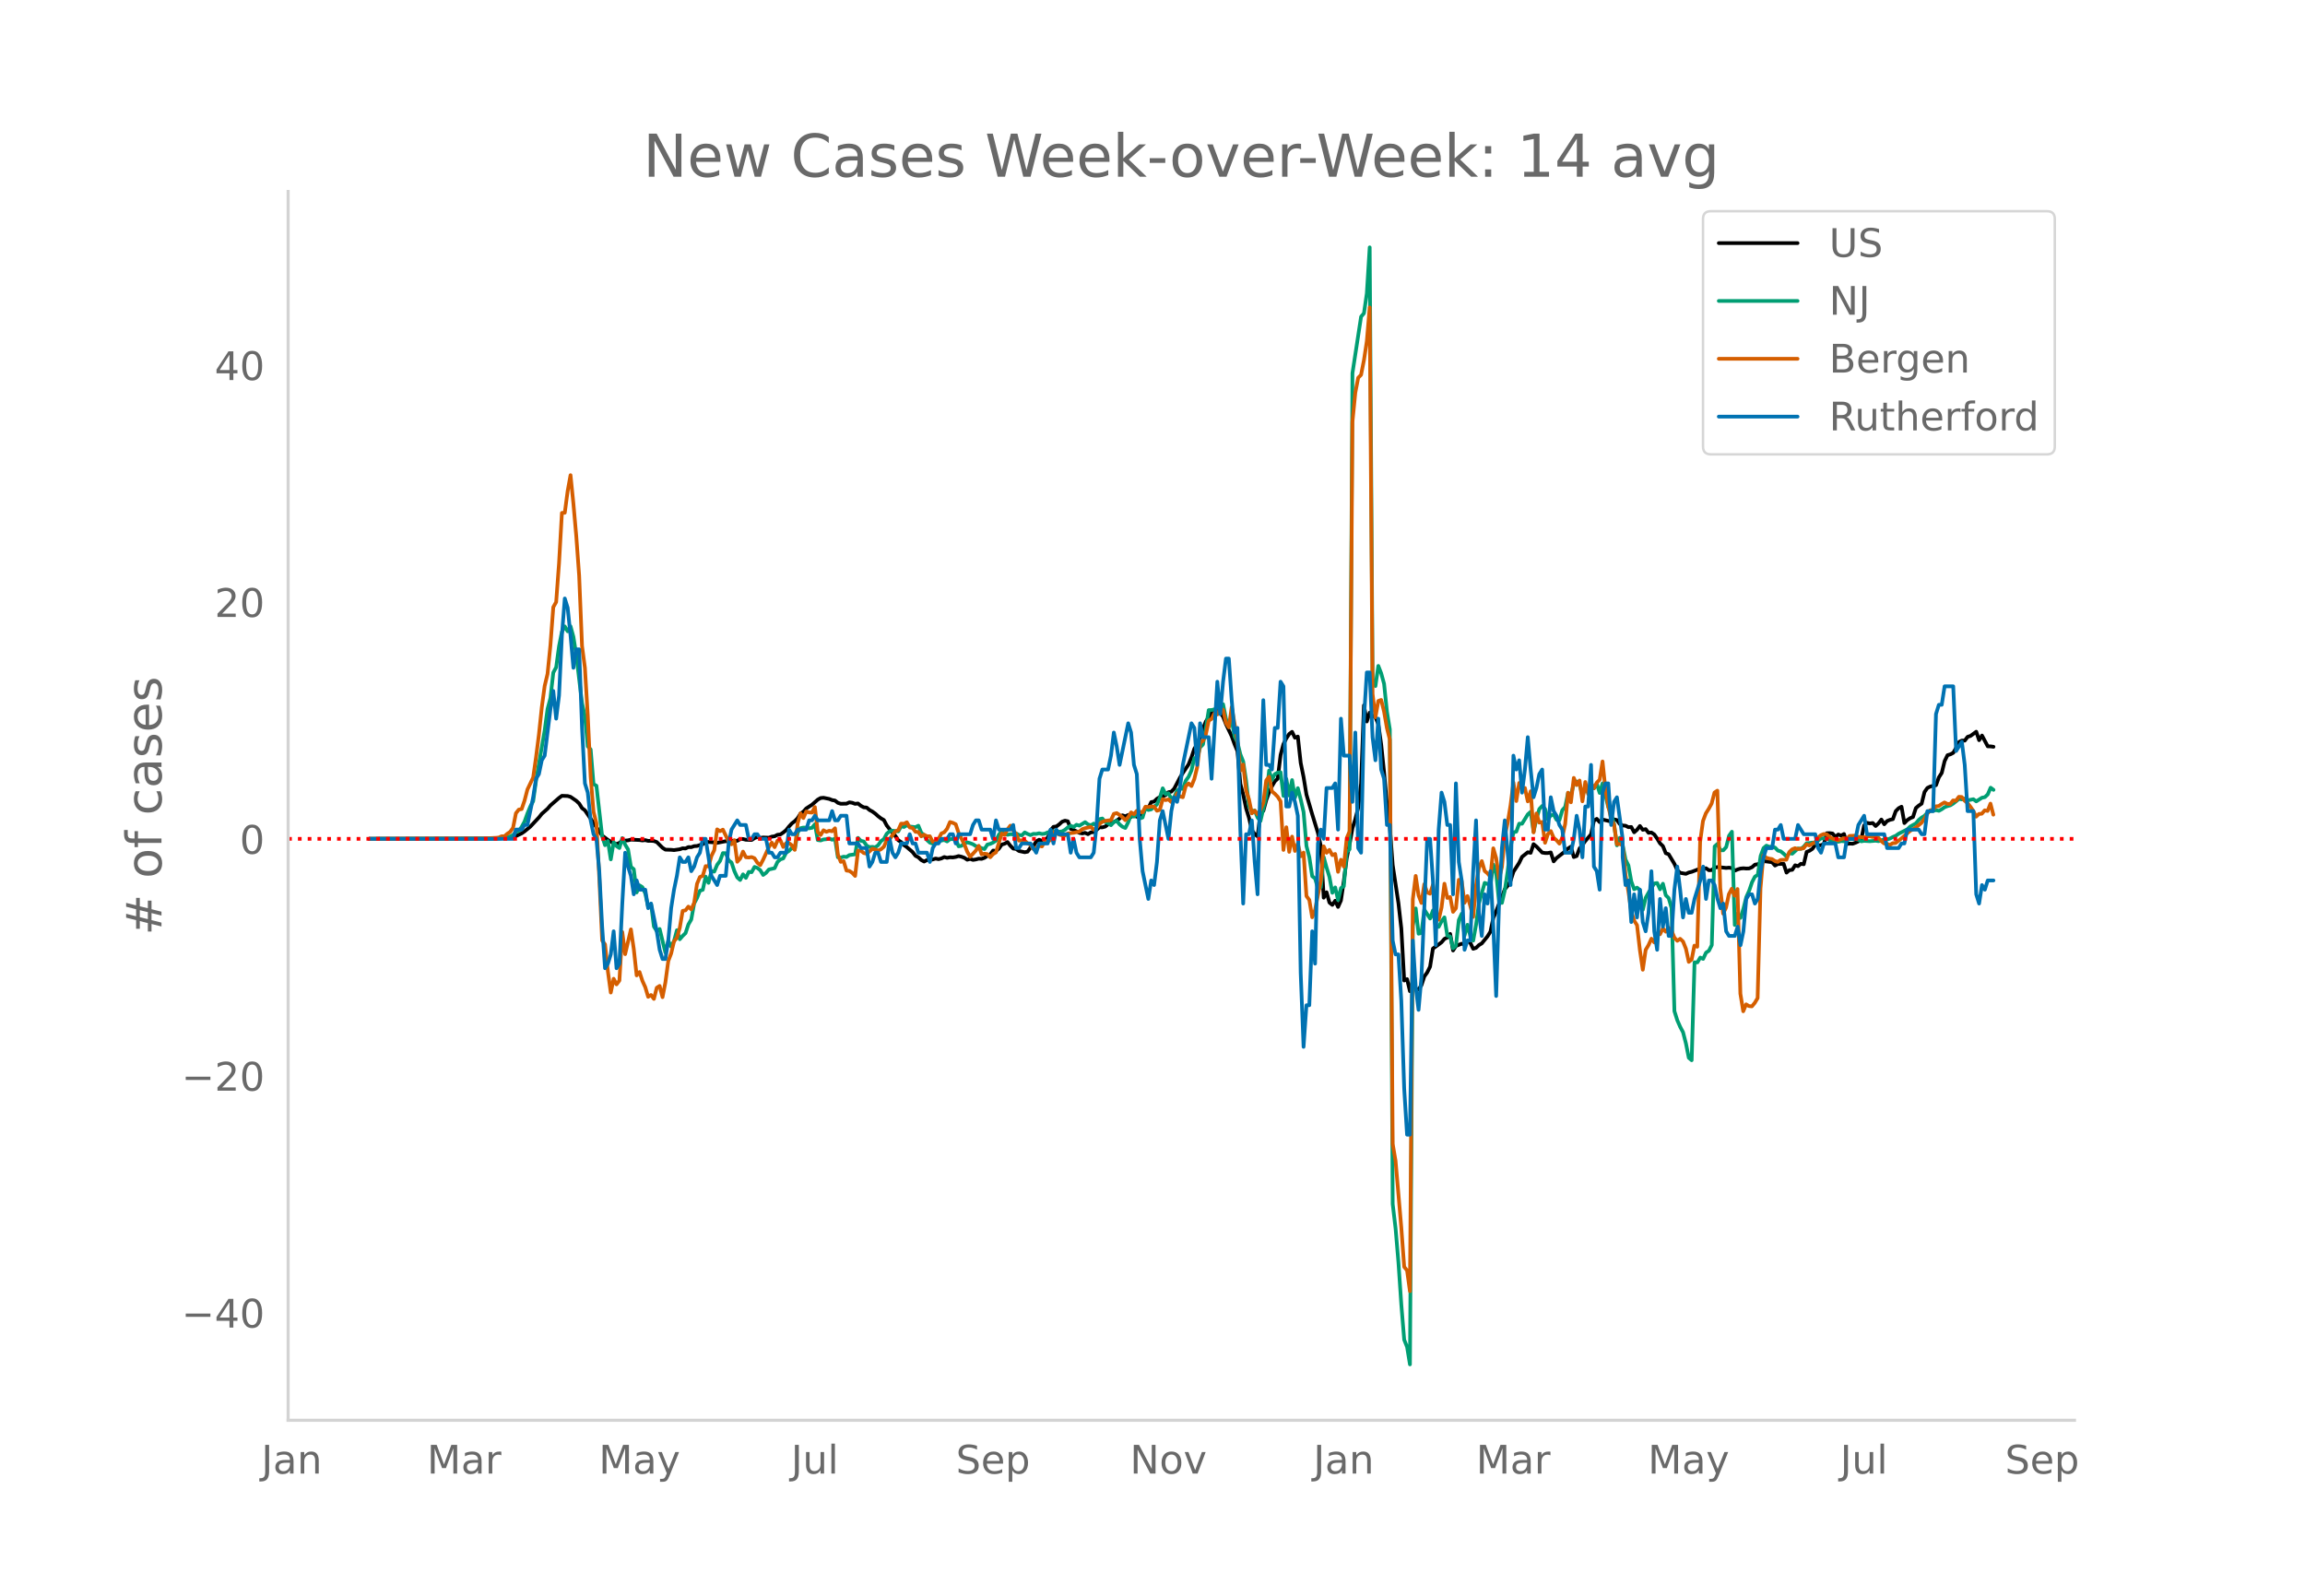 <svg height="864" viewBox="0 0 936 648" width="1248" xmlns="http://www.w3.org/2000/svg" xmlns:xlink="http://www.w3.org/1999/xlink"><defs><style>*{stroke-linecap:butt;stroke-linejoin:round}</style></defs><g id="figure_1"><path d="M0 648h936V0H0z" style="fill:#fff" id="patch_1"/><g id="axes_1"><path d="M117 576.72h725.4V77.76H117z" style="fill:none" id="patch_2"/><path clip-path="url(#pc6a337b467)" d="m149.973 340.626 50.188-.113 5.836-.276 1.167-.116 1.168-.228 1.167-.374 2.334-1.121 1.167-.81 2.335-1.898 3.501-3.75 1.167-1.465 2.335-2.065 1.167-1.355 3.501-3.046 1.168-.857 2.334.086 1.167.335 2.334 1.599 1.168 1.105 1.167 1.876 1.167.885 7.003 10.268 2.334 1.75 2.335 1.372 1.167.295 1.167-.427 1.167-.983 1.167.014 1.168-.1 1.167-.291 3.501.17 1.167.17 1.168-.128 1.167.3 1.167-.025 1.167.089 1.167.423 2.335 2.32 1.167.756 2.334.073 1.167.113 2.335-.341 1.167-.39 1.167.074 1.167-.57 1.167.04 1.168-.416 1.167-.068 2.334-.743 1.167-.716 1.168-.169 2.334.172 1.167.178 3.502-.67 1.167.147 1.167-.337 2.334.037 1.167-.69 1.168-.054 1.167.317 2.334.091 1.167-.752 1.168-.504 1.167.415 1.167-.176 2.334.102 1.167-.438 1.168-.164 1.167-.602 1.167-.123 1.167-.793 1.167-.97 1.167-1.47 1.168-1.272 1.167-.887 1.167-1.207 1.167-1.874 1.167-.78 1.168-1.32 2.334-1.505 2.334-2.063 1.167-.658 1.168-.106 2.334.473 1.167.469 1.167.194 1.167.92 1.168.378 2.334-.037 1.167-.546 1.167.19 1.168.428 1.167-.147 1.167.934 1.167.626 1.167.083 1.167.994 1.168.63 1.167.846 1.167 1.048 1.167.887 1.167.668 1.167 2.209 2.335 2.997 1.167 1.24 1.167 1.764 1.167.747 1.167 1.222 1.168.826 2.334 2.016 1.167 1.514 1.167.602 1.168 1.102 1.167.62 1.167-.602 1.167-.041 1.167-.207 1.167-.367 1.168.25 1.167-.288 1.167-.57 1.167.305 1.167-.214 1.167.058 1.168-.188 1.167-.356 1.167.264 1.167.432 1.167.784 1.168-.334 1.167.404 1.167-.184 1.167-.318 1.167.083 1.167-.427 1.168-.78 1.167-.6 1.167-1.568 1.167.168 1.167-.923 1.167-1.673 1.168-.352 1.167-.667 1.167 1.487 1.167 1.157 1.167.149 1.168.829 2.334.502 1.167-.235 1.167-1.637 1.167-.566 1.168-1.97 1.167-.676 1.167.441 1.167-.53 1.167-.674 1.167-3.076 1.168-1.39 1.167-.146 1.167-.861 1.167-1.07 1.167-.423 1.168.251 1.167 3.069 1.167.415 2.334 1.2 1.167.243 1.168-.249 1.167.55 1.167-.732 1.167-.104 1.167-.908 1.167-1.054 1.168.032 1.167-.312 1.167-.919 1.167-.334 2.335-1.21 1.167-.811 1.167-1.31 1.167.417 1.167-.559 1.167.799 1.168-.737 1.167.689 1.167.02 1.167-.99 1.167-2.298 1.167-.22 1.168-2.47 1.167-.237 1.167-1.132 1.167-.687 1.167-.321 1.168-.473 1.167-1.191 1.167-.204 1.167-1.238 2.334-4.47 1.168-1.898 2.334-3.484 1.167-2.852 1.167-3.511 1.167-1.796 1.168-2.801 1.167-3.57 1.167-2.875 2.334-3.563 2.335-.74 1.167.715 1.167 1.632 1.167 3.017 2.335 4.92 1.167 3.255 1.167 2.773 1.167 13.274 1.167 4.364 1.167 5.613 1.168 3.815 1.167 5.033 1.167 1.623 1.167.924 1.167-9.514 1.168-.855 1.167-4.333 1.167-3.16 1.167-2.492 1.167-2.016 1.167-1.071 1.168-9.63 1.167-4.414 1.167-2.339 1.167-1.776 1.167-.872 1.167 2.4 1.168-.474 1.167 10.704 1.167 5.742 1.167 7.11 2.335 7.99 2.334 7.6 1.167 5.41 1.167 20.873 1.167-2.212 1.168 4.2 1.167.928 1.167-1.67 1.167 2.504 1.167-2.62 1.167-7.917 1.168-9.25 1.167-5.653 1.167-6.51 1.167-3.715 1.167-4.614 1.168-9.788 1.167-31.798 1.167 6.557 1.167-3.594 1.167 1.361 1.167.464 1.168 2.913 1.167 8.198 1.167 11.226 1.167 13.029 1.167 9.2 1.167 15.491 2.335 15.479 1.167 10.294 1.167 21.125 1.167-.567 1.168 4.913 1.167-4.287 1.167 3.272 1.167.323 1.167-1.728 1.167-3.556 1.168-1.634 1.167-2.336 1.167-7.376 2.334-1.664 1.167-.89 1.168-1.379 1.167-.568 1.167-1.455 1.167 6.732 1.167-1.825 2.335-.924 1.167.306 1.167-1.446 1.167.797 1.167 2.406 1.168-.37 1.167-1.127 1.167-.7 2.334-2.87 1.167-1.875 1.168-5.555 1.167-2.746 1.167-3.061 1.167-2.73 1.167-3.16 1.167-1.386 1.168-2.013 1.167-3.657 2.334-3.644 1.167-2.434 2.335-1.867 1.167.235 1.167-3.52 1.167.955 2.335 2.453 1.167.192 1.167-.002 1.167-.23 1.167 3.62 1.167-1.351 3.502-2.73 1.167-1.147 1.167-.737 1.168 4.214 1.167-.414 1.167-3.076 1.167-1.418 1.167-1.612 2.335-2.69 1.167-5.587 1.167-.717 1.167 1.33 1.167-1.047 3.502.806 1.167-.87 1.167.26 1.167 1.655 1.168.564 1.167.092 1.167.592 1.167-.087 1.167 2.165 1.167-1.032 1.168-1.531 1.167 1.553 1.167-.28 1.167 1.498 1.167-.116 1.167.788 1.168 1.678 1.167 1.927 1.167 1.122 1.167 2.885 1.167.422 2.335 3.896 1.167 2.564 1.167 1.082 2.334.412 1.168-.542 1.167-.274 3.501-1.341 1.167.255 1.168-.371 1.167.804 1.167-.053 1.167-.998 1.167-.234 2.335.226 1.167.13 1.167-.114 1.167.174 1.167 1.042 1.168-.497 1.167-.357 1.167-.111 1.167.099 1.167-.038 1.167-.496 1.168-1.027 1.167-.198 1.167-.4 1.167-.773 1.167.05 2.335.337 1.167 1.338 1.167-.619 2.334-.074 1.168 3.565 1.167-1.008 1.167-.133 1.167-1.834 1.167.351 1.167-.964 1.168.188 1.167-5.004 1.167-.48 1.167-.769 1.167-1.653 1.168.214 1.167-.029 1.167-.488 1.167-4.385 1.167-.043 1.167.15 1.168 1.384 1.167-.97 1.167.437 1.167-.646 1.167 4.036 1.167-.144 1.168.063 1.167-.422 1.167-.553 1.167-.858 1.167-5.64 1.168-1.004 1.167.22 1.167-.164 1.167 1.223 1.167-1.095 1.167-1.53 1.168 1.908 1.167-1.322 1.167-.477 1.167-.272 1.167-3.254 1.167-1.179 1.168-.618 1.167 6.644 1.167-1.195 1.167-.783 1.167-.487 1.168-3.638 1.167-.999 1.167-.782 1.167-4.716 1.167-1.669 1.167-.563 2.335-.554 1.167-3.18 1.167-1.813 1.167-4.798 1.167-2.379 1.168-.358 1.167-.61 1.167-2.035 1.167-2.352 1.167-.6 1.168.035 1.167-1.553 1.167-.354 2.334-1.712 1.167 3.434 1.168-1.884 2.334 4.377 1.167.027 1.167.163h0" style="fill:none;stroke:#000;stroke-linecap:round;stroke-width:1.5" id="line2d_1"/><path clip-path="url(#pc6a337b467)" d="m149.973 340.624 51.355-.104 3.502-.251 2.334-.623 1.168-.58 1.167-1.165 1.167-.533 1.167-1.605 1.167-2.14 1.167-3.275 1.168-2.843 1.167-2.17 1.167-8.358 3.501-20.368 1.168-8.69 1.167-4.414 1.167-10.37 1.167-2.161 1.167-8.571 1.168-5.86 1.167-2.181 1.167 2 1.167-2.04 1.167 4.279 1.167 7.391 2.335 19.56 1.167 5.283 1.167 12.264 1.167 1.219 1.167 14.105 1.168.635 2.334 20.526 1.167 3.624 1.167-1.686 1.168 7.445 1.167-7 1.167 1.616 1.167.77 1.167-4.023 1.167 2.646 1.168 1.95 1.167 7.066 1.167.986 1.167 9.41 1.167-2.87 1.167.735 1.168 2.592 1.167 5.4 1.167-1.22 1.167 9.218 1.167 1.856 1.168-.866 2.334 9.607 1.167-4.807 1.167 2.37 1.167-2.281 1.168-4.39 1.167 3.67 1.167-1.365 1.167-1.106 1.167-3.547 1.167-2.011 1.168-6.498 1.167-2.212 1.167-2.96 1.167-.374 1.167-5.357 1.168 2.533 1.167-4.734 1.167.162 1.167-2.765 1.167-1.547 1.167-3.195 1.168.043 1.167 2.927 1.167.855 1.167 3.52 1.167 2.53 1.167 1.04 1.168-2.29 1.167 1.435 1.167-2.425 1.167.1 1.167-2.123 1.168.41 1.167.928 1.167 1.915 1.167-.843 1.167-1.37 2.335-.53 1.167-2.548 1.167-1.021 1.167-.402 1.167-2.313 1.167-.74 1.168-1.252 1.167.564 1.167-6.753 1.167-1.767 1.167-.26 1.168.016 1.167.279 1.167-.202 1.167-1.454 1.167 6.428 1.167.167 1.168-.406 1.167-.109 1.167-.263 1.167.48 1.167-.426 1.167 7.554 1.168.105 1.167-.345 1.167.12 1.167-.766 2.335-.328 1.167-6.653 1.167 1.184 1.167.27 1.167 1.664 1.167.63 1.168-.108 1.167.178 1.167-.844 1.167-1.686 1.167-.812 1.167-2.19 1.168-.982 1.167-.247 2.334.298 1.167-2.089 1.167.294 1.168-.72 1.167.546 2.334.244 1.167-.585 1.168 2.855 1.167.97 1.167 1.985 1.167 1.064 1.167.394 1.167-.089 1.168-1.238 1.167.085 1.167-.208 1.167.568 1.167-.924 1.167-.054 1.168.15 1.167 2.808 1.167-.193 1.167-.975 1.167-.433 1.168.314 1.167.452 1.167.762 1.167.29 1.167.55 1.167.347 1.168-1.833 1.167-.27 1.167-.546 1.167-.781 1.167-2.425 1.167-1.435 1.168 1.063 1.167.445 1.167-.27 1.167.092 1.167-.402 1.168.623 1.167.166 1.167-1.176 1.167.607 1.167.472 1.167-.506 1.168.042 1.167-.286 1.167.302 1.167-.14 1.167-.526 1.167-.29 1.168-.166 1.167.012 1.167.197 1.167-.14 1.167-.638 1.168-1.001 1.167-.639 1.167.5 1.167-.925 1.167.367 2.335-1.407 1.167.881 1.167.41 1.167-.707 1.167.839 1.167-2.665 1.168-.248 1.167 1.44 1.167.463 1.167.809 1.167-1.273 1.168-.503 1.167 1.459 1.167.955 1.167.491 1.167-2.305 1.167-2.982 1.168.669 1.167-1.122 1.167 1.907 1.167-.425 1.167-4.092 1.167 1.048 1.168-.255 1.167-1.16 1.167-.813 1.167-2.765 1.167-3.814 1.168 2.382 1.167-.348 1.167 2.209 1.167-.685 1.167-2.638 1.167-.854 1.168.193 1.167-3.342 1.167-1.609 1.167-2.576 1.167-5.005 1.167.07 1.168-4.417 1.167-1.18 1.167-6.563 1.167-7.391 1.167-.035 1.168-.279 1.167-.835 1.167-1.075 1.167-.17 1.167 5.89 1.167 3.249 1.168-2.6 1.167 6.591 1.167 2.387 1.167 4.792 1.167 2.967 1.167 7.805 1.168 10.265 1.167 2.135 1.167-.317 1.167 2.881 1.167 1.431 1.168-5.179 1.167-4.664 1.167-10.68 1.167 3.826 1.167-2.402 1.167-.6 1.168-.139 1.167 9.6 1.167-6.896 1.167 6.757 1.167-6.289 1.167 7.12 1.168-3.844 1.167 4.583 1.167 5.114 1.167 13.811 1.167 4.526 1.168 7.735 1.167.901 1.167 4.07 1.167-.473 1.167-12.288 1.167 4.286 1.168 3.786 1.167 6.429 1.167-2.182 1.167 5.14 1.167-4.861 1.167-.754 1.168-13.774 1.167-1.272 1.167-193.292 3.502-22.936 1.167-1.376 1.167-8.092 1.167-18.685 1.167 175.318 1.167 2.831 1.168-8.188 1.167 3.013 1.167 4.243 1.167 11.31 1.167 7.194 1.167 192.738 1.168 9.925 1.167 13.82 1.167 17.122 1.167 14.253 1.167 2.904 1.168 7.117 1.167-178.091 1.167-7.067 1.167 10.27 1.167-.33 1.167-9.445 2.335 3.62 1.167-3.31 1.167 6.447 1.167.232 1.167-2.27 1.168-1.574 1.167 7.399 1.167.356 1.167 4.811 1.167-1.075 1.168-10.397 1.167-2.587 1.167 8.826 1.167-4.336 1.167 4.564 1.167 1.888 1.168-6.506 1.167-8.656 2.334-8.312 1.167.445 1.167.7 1.168-8.56 1.167 3.49 1.167 11.796 1.167.263 1.167-5.101 1.167-7.775 1.168-9.758 1.167-6.01 1.167-.29 1.167-3.226 1.167.008 2.335-3.795 1.167-1.032 1.167 8.099 1.167-5.075 1.167-4.158 1.168-1.245 1.167 1.18 1.167 4.3 1.167-1.667 1.167-.297 1.167 2.088 1.168.14 1.167-4.023 1.167-1.342 1.167-5.628 1.167.782 1.168-4.502 1.167-.964 1.167 1.16 1.167 4.445 1.167-2.665 1.167 1.5 1.168-1.844 1.167.174 1.167-1.853 1.167 3.733 1.167-3.891 2.335 9.704 1.167 2.444 1.167 4.328 1.167 8.691 1.167-3.052 1.168 2.894 1.167 5.967 1.167 2.333 1.167 6.501 1.167 3.191 1.167-.665 1.168.967 1.167 8.037 1.167-4.865 1.167-2.104 2.334-3.725 1.168-.178 1.167 2.557 1.167-2.275 1.167 4.684 1.167 1.133 1.168 4.027 1.167 41.9 1.167 3.7 1.167 2.654 1.167 2.212 1.167 4.506 1.168 5.868 1.167.998 1.167-39.765 1.167.02 1.167-1.958 1.167.553 1.168-2.54 1.167-.774 1.167-2.305 1.167-40.059 1.167-1.052 1.168 2.626 1.167-.004 1.167-1.288 1.167-4.602 1.167-1.648 1.167 37.873 1.168-4.656 1.167 1.779 1.167-3.729 1.167-4.715 1.167-2.595 1.167-3.446 1.168-2.263 1.167-.723 1.167-7.712 1.167-3.164 1.167-.998 1.168.46 1.167-.058 1.167.39 1.167 1.22 1.167.309 1.167.951 1.168 1.168 1.167-1.435 1.167.267 2.334-2.127 1.167.155 1.168-.882 1.167-1.42 1.167-.054 1.167-.205 1.167.279 1.168-1.103 1.167-.855 1.167-.034 1.167.135 1.167.557 1.167.1 1.168.391 1.167.213 1.167-.286 1.167.104 1.167-.394 1.167-.534 2.335.035 1.167.24 1.167.665 1.167-.194 2.335.143 2.334-.208 1.167.197 2.335-.704 1.167-.02 1.167-.355 1.167-.638 1.167-.476 1.167-.84 3.502-1.775 1.167-1.102 2.335-1.319 1.167-1.408 1.167-.951 1.167-.724 1.167-1.264 1.167-.74 1.168.013 1.167-.31 1.167.282 1.167-.645 1.167-.836 1.167-.44 1.168-.322 1.167-.723 2.334-1.872 1.167.201 1.168-.344 1.167.727 2.334-.457 1.167.875 2.335-1.497 1.167-.22 1.167-1.115 1.167-2.722 1.167.877h0" style="fill:none;stroke:#009e73;stroke-linecap:round;stroke-width:1.5" id="line2d_2"/><path clip-path="url(#pc6a337b467)" d="m149.973 340.624 45.52-.11 5.835-.295 1.168-.11 1.167-.516h1.167l1.167-1.032 1.167-.774 1.168-1.622 1.167-5.933 1.167-1.474 1.167-.221L213 325.11l1.167-4.496 2.335-4.902 1.167-8.18 1.167-9.25 1.167-11.02 1.167-8.696 1.168-4.902 1.167-11.571 1.167-15.552 1.167-2.063 1.167-15.736 1.168-20.453 1.167-.074 1.167-8.807 1.167-6.45 1.167 11.535 1.167 13.23 1.168 16.067 1.167 28.487 1.167 8.881 1.167 19.458 1.167 24.765 1.167 14.225 1.168 4.643 1.167 22.074 1.167 25.612 1.167 1.548 1.167 10.982 1.168 8.587 1.167-5.602 1.167 2.285 1.167-1.548 1.167-19.716 1.167 8.992 2.335-10.06 1.167 7.96 1.167 10.724 1.167-1.364 1.167 3.575 1.168 2.58 1.167 3.906 1.167-.737 1.167 1.584 1.167-4.532 1.168-.738 1.167 4.57 1.167-6.007 1.167-8.66 1.167-3.059 1.167-4.938 1.168-1.474 1.167-4.017 1.167-6.891 1.167-.221 1.167-1.511 1.167 1.142 1.168-2.653 1.167-7.739 1.167-2.764 1.167-.479 1.167-3.943 1.168.11 1.167-4.2 1.167-2.396 1.167-8.44 1.167.738 1.167-.627 2.335 4.828 1.167 1.142 1.167-1.695 1.167 8.771 1.167-1.29 1.168-2.837 1.167 2.284 1.167.11 1.167-.183 1.167.479 1.168 1.842 1.167.958 1.167-2.21 2.334-5.123 1.167-1.806 1.168 1.843 1.167-2.654 1.167-.147 1.167 2.727 1.167-1.548 1.167-.037 1.168.922 1.167 1.842 1.167-10.76 1.167-4.054 1.167 1.88 1.168-2.654 1.167.368 1.167.074 1.167-2.248 1.167 10.135 1.167 1.216 1.168-1.917 1.167.627 1.167-.442 1.167.22 1.167-1.215 1.167 10.65 1.168 2.985 1.167-.295 1.167 3.833 1.167.147 1.167.774 1.168 1.253 1.167-10.282 1.167.037 1.167.958 1.167.258 1.167-.921 1.168-1.069 1.167.295 1.167.442 1.167-.553 1.167-.995 1.167-2.653 1.168-.368 1.167-1.77 1.167-1.473 1.167-.516 1.167-2.617 1.167.037 1.168-.59 1.167 2.1 1.167.222 1.167 1.548 1.167.074 1.168 1.768 1.167-.663 1.167.627h1.167l1.167 2.248 1.167-.222 1.168-.884 1.167-2.285 1.167-.479 1.167-1.437 1.167-2.727 1.167.331 1.168.59 1.167 3.538 2.334 4.606 1.167 2.985 1.168 2.064 2.334-2.506 1.167-1.953 1.167 3.464 1.167-.258 1.168.184 1.167 1.253 1.167-1.29 1.167-.7 2.334-7.628 1.168.553 1.167-2.248 1.167-1.511 1.167 1.99 1.167 1.327 1.168 2.763 1.167-.147 1.167.184 1.167 1.069 1.167.59 1.167 1.695 1.168-.553 1.167-.737 1.167.258 1.167-2.174 1.167.147 1.167-.553 1.168-3.206 1.167.332 1.167.663 1.167.295 1.167.037 1.168-.81 2.334-.259 2.334-.516 1.167-.958 1.168-.405 2.334-.516 1.167 1.142 1.167-.774 1.167-1.584 1.168-.848 1.167-.405 2.334-.295 1.167-2.543 1.168-.295 1.167.737 1.167.922 1.167 1.216 1.167-1.253 1.167-1.917 1.168.774 1.167-1.437 1.167.442 1.167.185 1.167-2.285 1.167.147 1.168-.22 1.167.073 1.167 1.658 1.167-.368 1.167-4.386 1.168.442 1.167-.294 1.167 1.068 1.167-1.105 1.167-2.432 1.167 1.253 1.168.331 1.167-4.496 1.167-1.105 1.167 1.068 1.167-2.91 1.167-4.755 1.168-10.024 1.167-.663 1.167-2.616 1.167-5.565 1.167-.737 1.168-2.285 1.167.48 1.167-2.433 1.167.553 1.167 5.343 1.167 1.77 1.168-8.219 2.334 13.71 1.167 12.123 1.167-2.506 1.167 10.54 1.168 3.538 1.167 5.749 1.167-1.106 1.167 1.511 1.167-1.842 1.168-2.875 1.167-9.065 1.167-1.511 1.167 5.97 1.167.958 1.167 1.216 1.168 1.843 1.167 19.752 1.167-9.213 1.167 9.987 1.167-6.191 1.167 5.823 1.168-3.022 1.167 5.196 1.167-1.511 1.167 17.652 1.167 1.585 1.168 7.038 1.167-2.985 2.334-12.05 1.167-13.783 1.167 2.617 1.168-1.18 1.167 2.138 1.167-.48 1.167 7.26 1.167-4.9 1.167 2.763 1.168-11.535 1.167-2.763 1.167-166.313 1.167-11.83 1.167-6.044 1.168-1.179 1.167-5.97 1.167-7.665 1.167-13.746 1.167 156.916 1.167 9.508 1.168-6.634 1.167-.405 1.167 4.754 1.167 6.707 1.167 4.606 1.167 164.213 1.168 6.891 2.334 27.123 1.167 15.92 1.167 1.437 1.168 8.44 1.167-159.164 1.167-9.471 1.167 7.886 1.167 3.096 1.167-7.629 1.168 3.354 1.167.516 1.167-3.612 1.167 10.65 1.167 3.538 1.167-4.975 1.168-9.655 1.167 5.786 1.167-.369 1.167 6.007 1.167-1.474 1.168-11.534 1.167.59 1.167 8.733 1.167-2.727 1.167 4.017 1.167 4.459 1.168-12.825 1.167-7.112 1.167-2.727 1.167 4.017 1.167.958 1.167 1.437 1.168-11.608 1.167 3.98 1.167 8.292 1.167-4.68 1.167-12.604 1.167-5.38 1.168-7.113 1.167-9.213 1.167 7.518 1.167-7.334 1.167 2.506 1.168-.479 1.167 5.454 1.167-4.127 1.167 16.73 1.167-7.701 1.167 3.722 1.168-.258 1.167 8.439 1.167-3.575 1.167-1.179 1.167 2.727 1.167.995 1.168 1.364 1.167-2.47 1.167-5.527 1.167-12.677 1.167 3.906 1.168-9.913 1.167 2.911 1.167-1.843 1.167 8.44 1.167-7.85 1.167 4.901 1.168-4.496 1.167 2.138 1.167-2.285 1.167-1.18 1.167-7.406 1.167 11.313 1.168 6.78 1.167 5.344 1.167 2.248 1.167 7.924 1.167-.111 1.168.553 1.167 12.05 1.167 6.707 1.167 8.108 1.167 3.722 1.167 1.842 1.168 10.172 1.167 7.923 1.167-8.07 1.167-1.954 1.167-2.58 1.167 1.511 1.168-3.5 1.167.184 1.167-2.396 1.167 1.364 1.167-1.548 1.168 1.069 1.167 2.874 1.167 1.29 1.167-.81 1.167 1.105 1.167 2.911 1.168 5.344 1.167-.922L688.04 384l1.167.442 1.167-42.6 1.167-8.476 1.168-3.096 1.167-1.843 1.167-2.137 1.167-4.46 1.167-.773 1.168 39.579 1.167 10.355 1.167-2.395 1.167-5.49 1.167-2.212 1.167 2.838 1.168-2.727 1.167 42.49 1.167 7.15 1.167-2.802 1.167.7 1.167.111 1.168-1.4 1.167-1.953 1.167-44.554 1.167-13.451 1.167.995 1.168.368 1.167.184 1.167.774 1.167.369 1.167-.774 2.335-.11 1.167-3.096 1.167-1.106 1.167-.479 1.167.369 2.335-.332 1.167-1.585 1.167.443 2.334-1.364 1.168-1.843 1.167-.958 1.167-.479 1.167.11 1.167 1.033 1.167.663 2.335.737 2.334-.848 1.167.258 1.167-1.179 2.335-.11 1.167.516 2.334.184 2.335-.48 1.167.332 1.167-.258 1.167.553 1.167 1.327 1.168.995 1.167.147 1.167.48 1.167-.738 1.167-.073 2.335-1.843 3.501-3.059 2.335-1.363 2.334-1.917 1.167-1.621 1.167-2.064 1.167-1.4 1.168-.258 1.167-1.364 1.167-.11 1.167-.81 1.167-.664 1.167.59 1.168.036 1.167-1.437 1.167.11 1.167-1.584 1.167.074 1.168 1.474 1.167.958 1.167 1.474 1.167 1.695 1.167 2.396 1.167-1.106 1.168-.11 1.167-1.364 1.167.258 1.167-2.985 1.167 4.496h0" style="fill:none;stroke:#d55e00;stroke-linecap:round;stroke-width:1.5" id="line2d_3"/><path clip-path="url(#pc6a337b467)" d="M149.973 340.624h58.359l1.167-3.753h2.334l1.167-1.877h1.167l2.335-11.262 1.167-7.508 1.167-1.877 1.167-5.63 1.167-1.877 2.335-18.77 1.167-7.507 1.167 11.261 1.167-9.385 1.168-24.4 1.167-15.015 1.167 3.754 1.167 11.261 1.167 13.139 1.167-7.508h1.168l1.167 31.908 1.167 22.523 1.167 3.754 1.167 11.262 1.167 5.63 1.168 1.877 1.167 13.139 1.167 22.523 1.167 16.893 1.167-1.877 1.168-3.754 1.167-9.385 1.167 15.016 1.167-1.877 1.167-24.4 1.167-20.647 1.168 5.631 1.167 3.754 1.167 7.508 1.167-5.631 1.167 3.754h2.335l1.167 7.507 1.167-1.877 2.334 11.262 1.168 7.508 1.167 3.754h1.167l1.167-7.508 1.167-13.139 1.167-7.507 1.168-5.631 1.167-7.508 1.167 1.877h1.167l1.167-1.877 1.167 5.63 1.168-1.876 1.167-3.754 1.167-1.877 1.167-5.63h1.167l2.335 15.015 2.334 3.754 1.167-3.754h2.335l1.167-13.139 1.167-5.63 2.334-3.754 1.167 1.877h2.335l1.167 5.63h1.167l1.167-1.877h1.168l1.167 1.877h2.334l1.167 5.631h1.167l1.168 1.877h1.167l1.167-1.877h2.334l1.167-9.384 1.168 1.876h1.167l1.167-1.876h3.502l1.167-3.754h1.167l1.167-1.877 1.167 1.877h4.669l1.167-3.754 1.167 3.754h1.167l1.168-1.877h2.334l1.167 11.261h3.502l1.167 1.877h2.334l1.167 7.508 1.168-1.877 1.167-3.754h1.167l1.167 3.754h2.334l1.168-9.385 1.167 5.631 1.167 1.877 1.167-1.877 1.167-3.754h2.335l1.167-3.754 1.167 3.754h1.167l1.167 3.754h3.502l1.167 3.754 1.167-5.63 1.167-1.878h1.168l1.167-1.877h2.334l1.167-1.877h1.167l1.168 3.754 1.167-3.754h4.669l1.167-3.753 1.167-1.877h1.167l1.167 3.754h3.502l1.167 3.753 1.167-7.507 1.167 3.754h4.669l1.167-1.877 1.167 9.384h1.168l1.167-1.877h3.501l2.335 3.754 1.167-3.754h3.501l1.167-5.63 1.168 5.63 1.167-5.63 1.167 1.876h3.502l1.167 7.508 1.167-5.63 1.167 5.63 1.167 1.877h4.669l1.167-1.877 1.167-11.261 1.167-18.77 1.168-3.754h2.334l1.167-5.63 1.167-9.385 1.168 5.63 1.167 7.508 3.501-16.892 1.167 3.754 1.168 13.138 1.167 3.754 1.167 26.277 1.167 13.139 2.334 11.262 1.168-7.508 1.167 1.877 1.167-9.385 1.167-16.892 1.167-3.754 2.335 11.261 1.167-11.261 1.167-5.631 1.167 1.877 1.167-5.63 1.168-9.386 3.501-16.892 1.167 1.877 1.167 15.015 1.168-16.892 1.167 5.63h2.334l1.167 16.893 2.335-39.415 1.167 13.138 1.167-13.138 1.167-9.385h1.167l1.168 16.892 1.167 13.139 1.167-1.877 1.167 41.293 1.167 30.03 1.167-28.154h1.168l1.167-5.63 1.167 16.892 1.167 13.139 1.167-46.924 1.168-31.908 1.167 26.277h1.167l1.167 1.877 1.167-16.892h1.167l1.168-18.77 1.167 1.878 1.167 48.8h1.167l1.167-5.63 1.167 3.753 1.168 5.63 1.167 63.816 1.167 30.031 1.167-16.892h1.167l1.168-30.03 1.167 13.138 1.167-48.8 1.167-5.631 1.167 3.753 1.167-20.646h2.335l1.167-1.877 1.167 18.77 1.167-45.047 1.167 15.016h2.335l1.167 18.769 1.167-28.154 1.167 46.923 1.168 1.877 1.167-54.43 1.167-18.77h1.167l1.167 26.277 1.167 9.385 1.168-16.893 1.167 20.646 1.167 3.754 1.167 18.77h1.167l1.167 46.923 1.168 5.63h1.167l1.167 18.77 1.167 35.662 1.167 18.77h1.168l1.167-78.832 1.167 18.77 1.167 9.384 1.167-13.139 2.335-56.308h1.167l1.167 16.893 1.167 26.277 1.167-46.923 1.167-15.016 1.168 3.754 1.167 9.385h1.167l1.167 28.154 1.167-45.047 1.168 31.908 1.167 7.508 1.167 28.154 1.167-3.754h1.167l1.167-28.154 1.168-20.646 1.167 37.538 1.167 9.385 1.167-16.892 1.167 3.753 1.167-13.138 1.168 22.523 1.167 28.154 1.167-37.539 1.167-22.523 1.167-11.261 2.335 26.277 1.167-52.554 1.167 5.63 1.167-3.753 1.167 13.138 1.168-9.385 1.167-13.138 1.167 13.138 1.167 11.262 1.167-3.754 1.167-5.63 1.168-1.878 1.167 24.4h1.167l1.167-13.138 1.167 5.63 1.167 1.878 1.168 3.754 1.167 1.877 1.167 9.384h2.334l1.168-5.63 1.167-9.385 1.167 5.63 1.167 11.262 1.167-20.646h1.167l1.168-16.893 1.167 41.293 1.167 1.877 1.167 7.508 1.167-39.416 1.167-3.754h1.168l1.167 16.893 1.167-9.385 1.167-1.877 2.335 16.892v7.508l1.167 11.262 1.167-1.877 1.167 16.892 1.167-11.261 1.167 9.384 1.168-11.261 1.167 13.138 1.167 3.754 1.167-7.508 1.167-16.892 1.167 24.4 1.168 7.508 1.167-20.646 1.167 11.261 1.167-7.508 1.167 11.262h1.168l1.167-18.77 1.167-9.384 1.167 9.385 1.167 11.261 1.167-7.507 1.168 5.63h1.167l1.167-5.63 2.334-7.508 1.167-5.631 1.168 13.139 1.167-7.508h1.167l1.167 1.877 1.167 5.63 1.168 3.754 1.167-1.877 1.167 11.262 1.167 1.877h2.334l1.168-3.754 1.167 7.508 1.167-5.63 1.167-13.14 1.167-1.876h1.167l1.168 3.753 1.167-1.876 1.167-11.262 1.167-5.63 1.167-3.755h2.335l1.167-7.507h1.167l1.167-1.877 1.167 5.63h4.67l1.166-5.63 2.335 3.753h4.668l1.168 5.631 1.167 1.877 1.167-3.754h4.669l1.167 5.631h2.334l1.167-7.508h3.502l1.167-5.63 2.334-3.754 1.168 7.507h7.003l1.167 5.631h4.668l1.168-1.877h1.167l1.167-5.63h4.669l1.167 1.876h1.167l1.167-9.384h2.335l1.167-39.416 1.167-3.754h1.167l1.167-7.507h3.502l1.167 26.277 2.334-3.754 1.168 9.384 1.167 18.77h2.334l1.167 33.785 1.167 3.753 1.168-7.507 1.167 1.877 1.167-3.754h2.334" style="fill:none;stroke:#0072b2;stroke-linecap:round;stroke-width:1.5" id="line2d_4"/><path clip-path="url(#pc6a337b467)" d="M117 340.624h725.4" style="fill:none;stroke:red;stroke-dasharray:1.5,2.475;stroke-dashoffset:0;stroke-width:1.5" id="line2d_5"/><path d="M117 576.72V77.76" style="fill:none;stroke:#d3d3d3;stroke-linecap:square;stroke-linejoin:miter;stroke-width:1.25" id="patch_3"/><path d="M117 576.72h725.4" style="fill:none;stroke:#d3d3d3;stroke-linecap:square;stroke-linejoin:miter;stroke-width:1.25" id="patch_4"/><g id="matplotlib.axis_1"><g id="xtick_1"><g style="fill:#696969" transform="matrix(.16 0 0 -.16 106.126 598.378)" id="text_1"><defs><path d="M9.813 72.906h9.859V5.078q0-13.187-5-19.14-5-5.954-16.094-5.954h-3.75v8.297h3.078q6.531 0 9.219 3.672Q9.813-4.39 9.813 5.078z" id="DejaVuSans-74"/><path d="M34.281 27.484q-10.89 0-15.093-2.484-4.204-2.484-4.204-8.5 0-4.781 3.157-7.594 3.156-2.797 8.562-2.797 7.485 0 12 5.297 4.516 5.297 4.516 14.078v2zm17.922 3.72V0H43.22v8.297Q40.14 3.328 35.547.953q-4.594-2.375-11.234-2.375-8.391 0-13.36 4.719Q6 8.016 6 15.922q0 9.219 6.172 13.906 6.187 4.688 18.437 4.688h12.61v.89q0 6.203-4.078 9.594-4.078 3.39-11.453 3.39-4.688 0-9.141-1.124-4.438-1.125-8.531-3.375v8.312q4.921 1.906 9.562 2.844 4.64.953 9.031.953 11.875 0 17.735-6.156 5.86-6.14 5.86-18.64z" id="DejaVuSans-97"/><path d="M54.89 33.016V0h-8.984v32.719q0 7.765-3.031 11.61-3.031 3.858-9.078 3.858-7.281 0-11.484-4.64-4.204-4.625-4.204-12.64V0H9.08v54.688h9.03v-8.5q3.235 4.937 7.594 7.374Q30.078 56 35.797 56q9.422 0 14.25-5.828 4.844-5.828 4.844-17.156z" id="DejaVuSans-110"/></defs><use xlink:href="#DejaVuSans-74"/><use x="29.492" xlink:href="#DejaVuSans-97"/><use x="90.771" xlink:href="#DejaVuSans-110"/></g></g><g id="xtick_2"><g style="fill:#696969" transform="matrix(.16 0 0 -.16 173.396 598.378)" id="text_2"><defs><path d="M9.813 72.906h14.703l18.593-49.61 18.703 49.61h14.704V0H66.89v64.016l-18.797-50h-9.907l-18.796 50V0H9.813z" id="DejaVuSans-77"/><path d="M41.11 46.297q-1.516.875-3.297 1.281Q36.03 48 33.89 48q-7.625 0-11.703-4.953-4.079-4.953-4.079-14.234V0H9.08v54.688h9.03v-8.5q2.844 4.984 7.375 7.39Q30.031 56 36.531 56q.922 0 2.047-.125 1.125-.11 2.484-.36z" id="DejaVuSans-114"/></defs><use xlink:href="#DejaVuSans-77"/><use x="86.279" xlink:href="#DejaVuSans-97"/><use x="147.559" xlink:href="#DejaVuSans-114"/></g></g><g id="xtick_3"><g style="fill:#696969" transform="matrix(.16 0 0 -.16 243.147 598.378)" id="text_3"><defs><path d="M32.172-5.078q-3.797-9.766-7.422-12.735-3.61-2.984-9.656-2.984H7.906v7.516h5.282q3.703 0 5.75 1.765Q21-9.766 23.483-3.219l1.61 4.094-22.11 53.813H12.5l17.094-42.766 17.093 42.766h9.516z" id="DejaVuSans-121"/></defs><use xlink:href="#DejaVuSans-77"/><use x="86.279" xlink:href="#DejaVuSans-97"/><use x="147.559" xlink:href="#DejaVuSans-121"/></g></g><g id="xtick_4"><g style="fill:#696969" transform="matrix(.16 0 0 -.16 321.233 598.378)" id="text_4"><defs><path d="M8.5 21.578v33.11h8.984V21.922q0-7.766 3.016-11.656 3.031-3.875 9.094-3.875 7.265 0 11.484 4.64 4.234 4.64 4.234 12.656v31h8.985V0h-8.984v8.406Q42.047 3.422 37.718 1q-4.313-2.422-10.032-2.422-9.421 0-14.312 5.86Q8.5 10.296 8.5 21.578zM31.11 56z" id="DejaVuSans-117"/><path d="M9.422 75.984h8.984V0H9.422z" id="DejaVuSans-108"/></defs><use xlink:href="#DejaVuSans-74"/><use x="29.492" xlink:href="#DejaVuSans-117"/><use x="92.871" xlink:href="#DejaVuSans-108"/></g></g><g id="xtick_5"><g style="fill:#696969" transform="matrix(.16 0 0 -.16 388.17 598.378)" id="text_5"><defs><path d="M53.516 70.516V60.89q-5.61 2.687-10.594 4-4.984 1.328-9.625 1.328-8.047 0-12.422-3.125t-4.375-8.89q0-4.845 2.906-7.313 2.907-2.453 11.016-3.97l5.953-1.218q11.031-2.11 16.281-7.406 5.25-5.297 5.25-14.172 0-10.61-7.11-16.078-7.093-5.469-20.812-5.469-5.172 0-11.015 1.172Q13.14.922 6.89 3.219v10.156q6-3.36 11.765-5.078 5.766-1.703 11.328-1.703 8.438 0 13.032 3.312 4.593 3.328 4.593 9.485 0 5.359-3.297 8.39-3.296 3.032-10.812 4.547L27.484 33.5q-11.03 2.188-15.968 6.875-4.922 4.688-4.922 13.047 0 9.672 6.812 15.234 6.813 5.563 18.766 5.563 5.14 0 10.453-.938 5.328-.922 10.89-2.765z" id="DejaVuSans-83"/><path d="M56.203 29.594v-4.39H14.891q.593-9.282 5.593-14.142 5-4.859 13.938-4.859 5.172 0 10.031 1.266 4.86 1.265 9.656 3.812v-8.5Q49.266.734 44.187-.344 39.11-1.422 33.892-1.422q-13.094 0-20.735 7.61-7.64 7.625-7.64 20.625 0 13.421 7.25 21.296Q20.016 56 32.328 56q11.031 0 17.453-7.11 6.422-7.093 6.422-19.296zm-8.984 2.64q-.094 7.36-4.125 11.75-4.032 4.407-10.672 4.407-7.516 0-12.031-4.25-4.516-4.25-5.203-11.97z" id="DejaVuSans-101"/><path d="M18.11 8.203v-29H9.077v75.484h9.031v-8.296q2.844 4.875 7.157 7.234Q29.594 56 35.594 56q9.968 0 16.187-7.906 6.235-7.907 6.235-20.797T51.78 6.484q-6.218-7.906-16.187-7.906-6 0-10.328 2.375-4.313 2.375-7.157 7.25zm30.578 19.094q0 9.906-4.079 15.547-4.078 5.64-11.203 5.64-7.14 0-11.218-5.64-4.079-5.64-4.079-15.547 0-9.906 4.078-15.547 4.079-5.64 11.22-5.64 7.124 0 11.202 5.64t4.078 15.547z" id="DejaVuSans-112"/></defs><use xlink:href="#DejaVuSans-83"/><use x="63.477" xlink:href="#DejaVuSans-101"/><use x="125" xlink:href="#DejaVuSans-112"/></g></g><g id="xtick_6"><g style="fill:#696969" transform="matrix(.16 0 0 -.16 458.833 598.378)" id="text_6"><defs><path d="M9.813 72.906h13.28l32.329-60.984v60.984h9.562V0h-13.28L19.39 60.984V0H9.813z" id="DejaVuSans-78"/><path d="M30.61 48.39q-7.22 0-11.422-5.64-4.204-5.64-4.204-15.453 0-9.813 4.172-15.453 4.188-5.64 11.453-5.64 7.188 0 11.375 5.655 4.203 5.672 4.203 15.438 0 9.719-4.203 15.406-4.187 5.688-11.375 5.688zm0 7.61q11.718 0 18.406-7.625 6.703-7.61 6.703-21.078 0-13.422-6.703-21.078-6.688-7.64-18.407-7.64-11.765 0-18.437 7.64-6.656 7.656-6.656 21.078 0 13.469 6.656 21.078Q18.844 56 30.609 56z" id="DejaVuSans-111"/><path d="M2.984 54.688H12.5L29.594 8.797l17.093 45.89h9.516L35.687 0H23.485z" id="DejaVuSans-118"/></defs><use xlink:href="#DejaVuSans-78"/><use x="74.805" xlink:href="#DejaVuSans-111"/><use x="135.986" xlink:href="#DejaVuSans-118"/></g></g><g id="xtick_7"><g style="fill:#696969" transform="matrix(.16 0 0 -.16 533.313 598.378)" id="text_7"><use xlink:href="#DejaVuSans-74"/><use x="29.492" xlink:href="#DejaVuSans-97"/><use x="90.771" xlink:href="#DejaVuSans-110"/></g></g><g id="xtick_8"><g style="fill:#696969" transform="matrix(.16 0 0 -.16 599.415 598.378)" id="text_8"><use xlink:href="#DejaVuSans-77"/><use x="86.279" xlink:href="#DejaVuSans-97"/><use x="147.559" xlink:href="#DejaVuSans-114"/></g></g><g id="xtick_9"><g style="fill:#696969" transform="matrix(.16 0 0 -.16 669.167 598.378)" id="text_9"><use xlink:href="#DejaVuSans-77"/><use x="86.279" xlink:href="#DejaVuSans-97"/><use x="147.559" xlink:href="#DejaVuSans-121"/></g></g><g id="xtick_10"><g style="fill:#696969" transform="matrix(.16 0 0 -.16 747.252 598.378)" id="text_10"><use xlink:href="#DejaVuSans-74"/><use x="29.492" xlink:href="#DejaVuSans-117"/><use x="92.871" xlink:href="#DejaVuSans-108"/></g></g><g id="xtick_11"><g style="fill:#696969" transform="matrix(.16 0 0 -.16 814.19 598.378)" id="text_11"><use xlink:href="#DejaVuSans-83"/><use x="63.477" xlink:href="#DejaVuSans-101"/><use x="125" xlink:href="#DejaVuSans-112"/></g></g></g><g id="matplotlib.axis_2"><g id="ytick_1"><g style="fill:#696969" transform="matrix(.16 0 0 -.16 73.733 539.083)" id="text_12"><defs><path d="M10.594 35.5h62.593v-8.297H10.594z" id="DejaVuSans-8722"/><path d="M37.797 64.313 12.89 25.39h24.906zm-2.594 8.593H47.61V25.391h10.407v-8.203H47.609V0h-9.812v17.188H4.89v9.515z" id="DejaVuSans-52"/><path d="M31.781 66.406q-7.61 0-11.453-7.5Q16.5 51.422 16.5 36.375q0-14.984 3.828-22.484 3.844-7.5 11.453-7.5 7.672 0 11.5 7.5 3.844 7.5 3.844 22.484 0 15.047-3.844 22.531-3.828 7.5-11.5 7.5zm0 7.813q12.266 0 18.735-9.703 6.468-9.688 6.468-28.141 0-18.406-6.468-28.11-6.47-9.687-18.735-9.687-12.25 0-18.718 9.688-6.47 9.703-6.47 28.109 0 18.453 6.47 28.14Q19.53 74.22 31.78 74.22z" id="DejaVuSans-48"/></defs><use xlink:href="#DejaVuSans-8722"/><use x="83.789" xlink:href="#DejaVuSans-52"/><use x="147.412" xlink:href="#DejaVuSans-48"/></g></g><g id="ytick_2"><g style="fill:#696969" transform="matrix(.16 0 0 -.16 73.733 442.893)" id="text_13"><defs><path d="M19.188 8.297h34.421V0H7.33v8.297q5.609 5.812 15.296 15.594 9.703 9.797 12.188 12.64 4.734 5.313 6.609 9 1.89 3.688 1.89 7.25 0 5.813-4.078 9.469-4.078 3.672-10.625 3.672-4.64 0-9.797-1.61-5.14-1.609-11-4.89v9.969Q13.767 71.78 18.938 73q5.188 1.219 9.485 1.219 11.328 0 18.062-5.672 6.735-5.656 6.735-15.125 0-4.5-1.688-8.531-1.672-4.016-6.125-9.485-1.218-1.422-7.765-8.187-6.532-6.766-18.453-18.922z" id="DejaVuSans-50"/></defs><use xlink:href="#DejaVuSans-8722"/><use x="83.789" xlink:href="#DejaVuSans-50"/><use x="147.412" xlink:href="#DejaVuSans-48"/></g></g><g id="ytick_3"><use xlink:href="#DejaVuSans-48" style="fill:#696969" transform="matrix(.16 0 0 -.16 97.32 346.703)" id="text_14"/></g><g id="ytick_4"><g style="fill:#696969" transform="matrix(.16 0 0 -.16 87.14 250.513)" id="text_15"><use xlink:href="#DejaVuSans-50"/><use x="63.623" xlink:href="#DejaVuSans-48"/></g></g><g id="ytick_5"><g style="fill:#696969" transform="matrix(.16 0 0 -.16 87.14 154.324)" id="text_16"><use xlink:href="#DejaVuSans-52"/><use x="63.623" xlink:href="#DejaVuSans-48"/></g></g><g style="fill:#696969" transform="matrix(0 -.2 -.2 0 65.573 379.813)" id="text_17"><defs><path d="M51.125 44H36.922l-4.11-16.313h14.313zm-7.328 27.781-5.078-20.265h14.265L58.11 71.78h7.813L60.89 51.516h15.234V44h-17.14l-4-16.313h15.53V20.22H53.079L48 0h-7.813l5.032 20.219H30.906L25.875 0h-7.86l5.079 20.219H7.719v7.468h17.187L29 44H13.281v7.516h17.625l4.985 20.265z" id="DejaVuSans-35"/><path d="M37.11 75.984V68.5h-8.594q-4.828 0-6.72-1.953-1.874-1.953-1.874-7.031v-4.828h14.797v-6.985H19.922V0H10.89v47.703H2.297v6.984h8.594V58.5q0 9.125 4.25 13.297 4.25 4.187 13.468 4.187z" id="DejaVuSans-102"/><path d="M48.781 52.594v-8.407q-3.812 2.11-7.64 3.157-3.828 1.047-7.735 1.047-8.75 0-13.593-5.547-4.829-5.532-4.829-15.547 0-10.016 4.829-15.563 4.843-5.53 13.593-5.53 3.907 0 7.735 1.046 3.828 1.047 7.64 3.156V2.094Q45.016.344 40.984-.531q-4.015-.89-8.562-.89-12.36 0-19.64 7.765-7.266 7.765-7.266 20.953 0 13.375 7.343 21.031Q20.22 56 33.016 56q4.14 0 8.093-.86 3.953-.843 7.672-2.546z" id="DejaVuSans-99"/><path d="M44.281 53.078v-8.5q-3.797 1.953-7.906 2.922-4.094.984-8.5.984-6.688 0-10.031-2.047-3.344-2.046-3.344-6.156 0-3.125 2.39-4.906 2.391-1.781 9.626-3.39l3.078-.688q9.562-2.047 13.593-5.781 4.032-3.735 4.032-10.422 0-7.625-6.032-12.078-6.03-4.438-16.578-4.438-4.39 0-9.156.86Q10.688.296 5.422 2v9.281q4.984-2.594 9.812-3.89 4.829-1.282 9.579-1.282 6.343 0 9.75 2.172 3.421 2.172 3.421 6.125 0 3.656-2.468 5.61-2.453 1.953-10.813 3.765l-3.125.735q-8.344 1.75-12.062 5.39-3.704 3.64-3.704 9.985 0 7.718 5.47 11.906Q16.75 56 26.811 56q4.97 0 9.36-.734 4.406-.72 8.11-2.188z" id="DejaVuSans-115"/></defs><use xlink:href="#DejaVuSans-35"/><use x="83.789" xlink:href="#DejaVuSans-32"/><use x="115.576" xlink:href="#DejaVuSans-111"/><use x="176.758" xlink:href="#DejaVuSans-102"/><use x="211.963" xlink:href="#DejaVuSans-32"/><use x="243.75" xlink:href="#DejaVuSans-99"/><use x="298.73" xlink:href="#DejaVuSans-97"/><use x="360.01" xlink:href="#DejaVuSans-115"/><use x="412.109" xlink:href="#DejaVuSans-101"/><use x="473.633" xlink:href="#DejaVuSans-115"/></g></g><g style="fill:#696969" transform="matrix(.24 0 0 -.24 261.11 71.76)" id="text_18"><defs><path d="M4.203 54.688h8.985l11.234-42.672 11.172 42.672h10.593l11.235-42.672 11.187 42.672h8.985L63.28 0H52.688L40.922 44.828 29.109 0H18.5z" id="DejaVuSans-119"/><path d="M64.406 67.281v-10.39q-4.984 4.64-10.625 6.922-5.64 2.296-11.984 2.296-12.5 0-19.14-7.64-6.641-7.64-6.641-22.094 0-14.406 6.64-22.047 6.64-7.64 19.14-7.64 6.345 0 11.985 2.296 5.64 2.297 10.625 6.938V5.609Q59.234 2.094 53.437.33q-5.78-1.75-12.218-1.75-16.563 0-26.094 10.124-9.516 10.14-9.516 27.672 0 17.578 9.516 27.703 9.531 10.14 26.094 10.14 6.531 0 12.312-1.734 5.797-1.734 10.875-5.203z" id="DejaVuSans-67"/><path d="M3.328 72.906h9.953L28.61 11.281l15.282 61.625h11.093l15.328-61.625 15.282 61.625h10.015L77.297 0H64.89L49.516 63.281 33.984 0H21.578z" id="DejaVuSans-87"/><path d="M9.078 75.984h9.031V31.11l26.813 23.578H56.39l-29-25.578L57.625 0H45.906L18.11 26.703V0H9.08z" id="DejaVuSans-107"/><path d="M4.89 31.39h26.313v-8H4.891z" id="DejaVuSans-45"/><path d="M11.719 12.406h10.297V0H11.719zm0 39.297h10.297v-12.39H11.719z" id="DejaVuSans-58"/><path d="M12.406 8.297h16.11v55.625l-17.532-3.516v8.985l17.438 3.515h9.86V8.296H54.39V0H12.406z" id="DejaVuSans-49"/><path d="M45.406 27.984q0 9.766-4.031 15.125-4.016 5.375-11.297 5.375-7.219 0-11.25-5.375-4.031-5.359-4.031-15.125 0-9.718 4.031-15.093t11.25-5.375q7.281 0 11.297 5.375 4.031 5.375 4.031 15.093zm8.985-21.203q0-13.953-6.203-20.765Q42-20.797 29.203-20.797q-4.734 0-8.937.703-4.203.703-8.157 2.172v8.735q3.954-2.141 7.813-3.157 3.86-1.031 7.86-1.031 8.843 0 13.234 4.61 4.39 4.609 4.39 13.937v4.453q-2.781-4.844-7.125-7.234Q33.938 0 27.875 0 17.828 0 11.672 7.656q-6.156 7.672-6.156 20.328 0 12.688 6.156 20.344Q17.828 56 27.875 56q6.063 0 10.406-2.39 4.344-2.391 7.125-7.22v8.297h8.985z" id="DejaVuSans-103"/></defs><use xlink:href="#DejaVuSans-78"/><use x="74.805" xlink:href="#DejaVuSans-101"/><use x="136.328" xlink:href="#DejaVuSans-119"/><use x="218.115" xlink:href="#DejaVuSans-32"/><use x="249.902" xlink:href="#DejaVuSans-67"/><use x="319.727" xlink:href="#DejaVuSans-97"/><use x="381.006" xlink:href="#DejaVuSans-115"/><use x="433.105" xlink:href="#DejaVuSans-101"/><use x="494.629" xlink:href="#DejaVuSans-115"/><use x="546.729" xlink:href="#DejaVuSans-32"/><use x="578.516" xlink:href="#DejaVuSans-87"/><use x="671.518" xlink:href="#DejaVuSans-101"/><use x="733.041" xlink:href="#DejaVuSans-101"/><use x="794.564" xlink:href="#DejaVuSans-107"/><use x="852.475" xlink:href="#DejaVuSans-45"/><use x="890.434" xlink:href="#DejaVuSans-111"/><use x="951.615" xlink:href="#DejaVuSans-118"/><use x="1010.795" xlink:href="#DejaVuSans-101"/><use x="1072.318" xlink:href="#DejaVuSans-114"/><use x="1107.057" xlink:href="#DejaVuSans-45"/><use x="1139.141" xlink:href="#DejaVuSans-87"/><use x="1232.143" xlink:href="#DejaVuSans-101"/><use x="1293.666" xlink:href="#DejaVuSans-101"/><use x="1355.189" xlink:href="#DejaVuSans-107"/><use x="1413.1" xlink:href="#DejaVuSans-58"/><use x="1446.791" xlink:href="#DejaVuSans-32"/><use x="1478.578" xlink:href="#DejaVuSans-49"/><use x="1542.201" xlink:href="#DejaVuSans-52"/><use x="1605.824" xlink:href="#DejaVuSans-32"/><use x="1637.611" xlink:href="#DejaVuSans-97"/><use x="1698.891" xlink:href="#DejaVuSans-118"/><use x="1758.07" xlink:href="#DejaVuSans-103"/></g><g id="legend_1"><path d="M694.75 184.5H831.2q3.2 0 3.2-3.2V88.96q0-3.2-3.2-3.2H694.75q-3.2 0-3.2 3.2v92.34q0 3.2 3.2 3.2z" style="fill:none;opacity:.8;stroke:#ccc;stroke-linejoin:miter" id="patch_5"/><path d="M697.95 98.718h32" style="fill:none;stroke:#000;stroke-linecap:round;stroke-width:1.5" id="line2d_6"/><g style="fill:#696969" transform="matrix(.16 0 0 -.16 742.75 104.317)" id="text_19"><defs><path d="M8.688 72.906h9.921V28.61q0-11.718 4.235-16.875 4.25-5.14 13.781-5.14 9.469 0 13.719 5.14 4.25 5.157 4.25 16.875v44.297H64.5V27.391q0-14.25-7.063-21.532-7.046-7.28-20.812-7.28-13.828 0-20.89 7.28-7.047 7.282-7.047 21.532z" id="DejaVuSans-85"/></defs><use xlink:href="#DejaVuSans-85"/><use x="73.193" xlink:href="#DejaVuSans-83"/></g><path d="M697.95 122.203h32" style="fill:none;stroke:#009e73;stroke-linecap:round;stroke-width:1.5" id="line2d_8"/><g style="fill:#696969" transform="matrix(.16 0 0 -.16 742.75 127.802)" id="text_20"><use xlink:href="#DejaVuSans-78"/><use x="74.805" xlink:href="#DejaVuSans-74"/></g><path d="M697.95 145.688h32" style="fill:none;stroke:#d55e00;stroke-linecap:round;stroke-width:1.5" id="line2d_10"/><g style="fill:#696969" transform="matrix(.16 0 0 -.16 742.75 151.287)" id="text_21"><defs><path d="M19.672 34.813V8.108H35.5q7.953 0 11.781 3.297 3.844 3.297 3.844 10.078 0 6.844-3.844 10.078-3.828 3.25-11.781 3.25zm0 29.984V42.828h14.61q7.218 0 10.75 2.703 3.546 2.719 3.546 8.282 0 5.515-3.547 8.25-3.531 2.734-10.75 2.734zm-9.86 8.11h25.204q11.28 0 17.375-4.688Q58.5 63.53 58.5 54.89q0-6.703-3.125-10.657-3.125-3.953-9.188-4.922 7.282-1.562 11.313-6.53 4.031-4.954 4.031-12.376 0-9.765-6.64-15.093Q48.25 0 35.984 0H9.812z" id="DejaVuSans-66"/></defs><use xlink:href="#DejaVuSans-66"/><use x="68.604" xlink:href="#DejaVuSans-101"/><use x="130.127" xlink:href="#DejaVuSans-114"/><use x="169.49" xlink:href="#DejaVuSans-103"/><use x="232.967" xlink:href="#DejaVuSans-101"/><use x="294.49" xlink:href="#DejaVuSans-110"/></g><path d="M697.95 169.173h32" style="fill:none;stroke:#0072b2;stroke-linecap:round;stroke-width:1.5" id="line2d_12"/><g style="fill:#696969" transform="matrix(.16 0 0 -.16 742.75 174.773)" id="text_22"><defs><path d="M44.39 34.188q3.172-1.079 6.172-4.594 3-3.516 6.032-9.672L66.609 0H56l-9.313 18.703q-3.624 7.328-7.015 9.719-3.39 2.39-9.25 2.39h-10.75V0h-9.86v72.906h22.266q12.5 0 18.656-5.234 6.157-5.219 6.157-15.766 0-6.89-3.203-11.437-3.204-4.532-9.297-6.282zM19.673 64.797V38.922h12.406q7.125 0 10.766 3.297 3.64 3.297 3.64 9.687 0 6.39-3.64 9.64-3.64 3.25-10.766 3.25z" id="DejaVuSans-82"/><path d="M18.313 70.219V54.688h18.5v-6.985h-18.5V18.016q0-6.688 1.828-8.594 1.828-1.906 7.453-1.906h9.218V0h-9.218q-10.407 0-14.36 3.875-3.953 3.89-3.953 14.14v29.688H2.687v6.984h6.594V70.22z" id="DejaVuSans-116"/><path d="M54.89 33.016V0h-8.984v32.719q0 7.765-3.031 11.61-3.031 3.858-9.078 3.858-7.281 0-11.484-4.64-4.204-4.625-4.204-12.64V0H9.08v75.984h9.03V46.188q3.235 4.937 7.594 7.374Q30.078 56 35.797 56q9.422 0 14.25-5.828 4.844-5.828 4.844-17.156z" id="DejaVuSans-104"/><path d="M45.406 46.39v29.594h8.985V0h-8.985v8.203Q42.578 3.328 38.25.953q-4.313-2.375-10.375-2.375-9.906 0-16.14 7.906-6.22 7.922-6.22 20.813 0 12.89 6.22 20.797Q17.968 56 27.874 56q6.063 0 10.375-2.375 4.328-2.36 7.156-7.234zm-30.61-19.093q0-9.906 4.079-15.547 4.078-5.64 11.203-5.64 7.125 0 11.219 5.64 4.11 5.64 4.11 15.547 0 9.906-4.11 15.547-4.094 5.64-11.219 5.64-7.125 0-11.203-5.64-4.078-5.64-4.078-15.547z" id="DejaVuSans-100"/></defs><use xlink:href="#DejaVuSans-82"/><use x="64.982" xlink:href="#DejaVuSans-117"/><use x="128.361" xlink:href="#DejaVuSans-116"/><use x="167.57" xlink:href="#DejaVuSans-104"/><use x="230.949" xlink:href="#DejaVuSans-101"/><use x="292.473" xlink:href="#DejaVuSans-114"/><use x="333.586" xlink:href="#DejaVuSans-102"/><use x="368.791" xlink:href="#DejaVuSans-111"/><use x="429.973" xlink:href="#DejaVuSans-114"/><use x="469.336" xlink:href="#DejaVuSans-100"/></g></g></g></g><defs><clipPath id="pc6a337b467"><path d="M117 77.76h725.4v498.96H117z"/></clipPath></defs></svg>